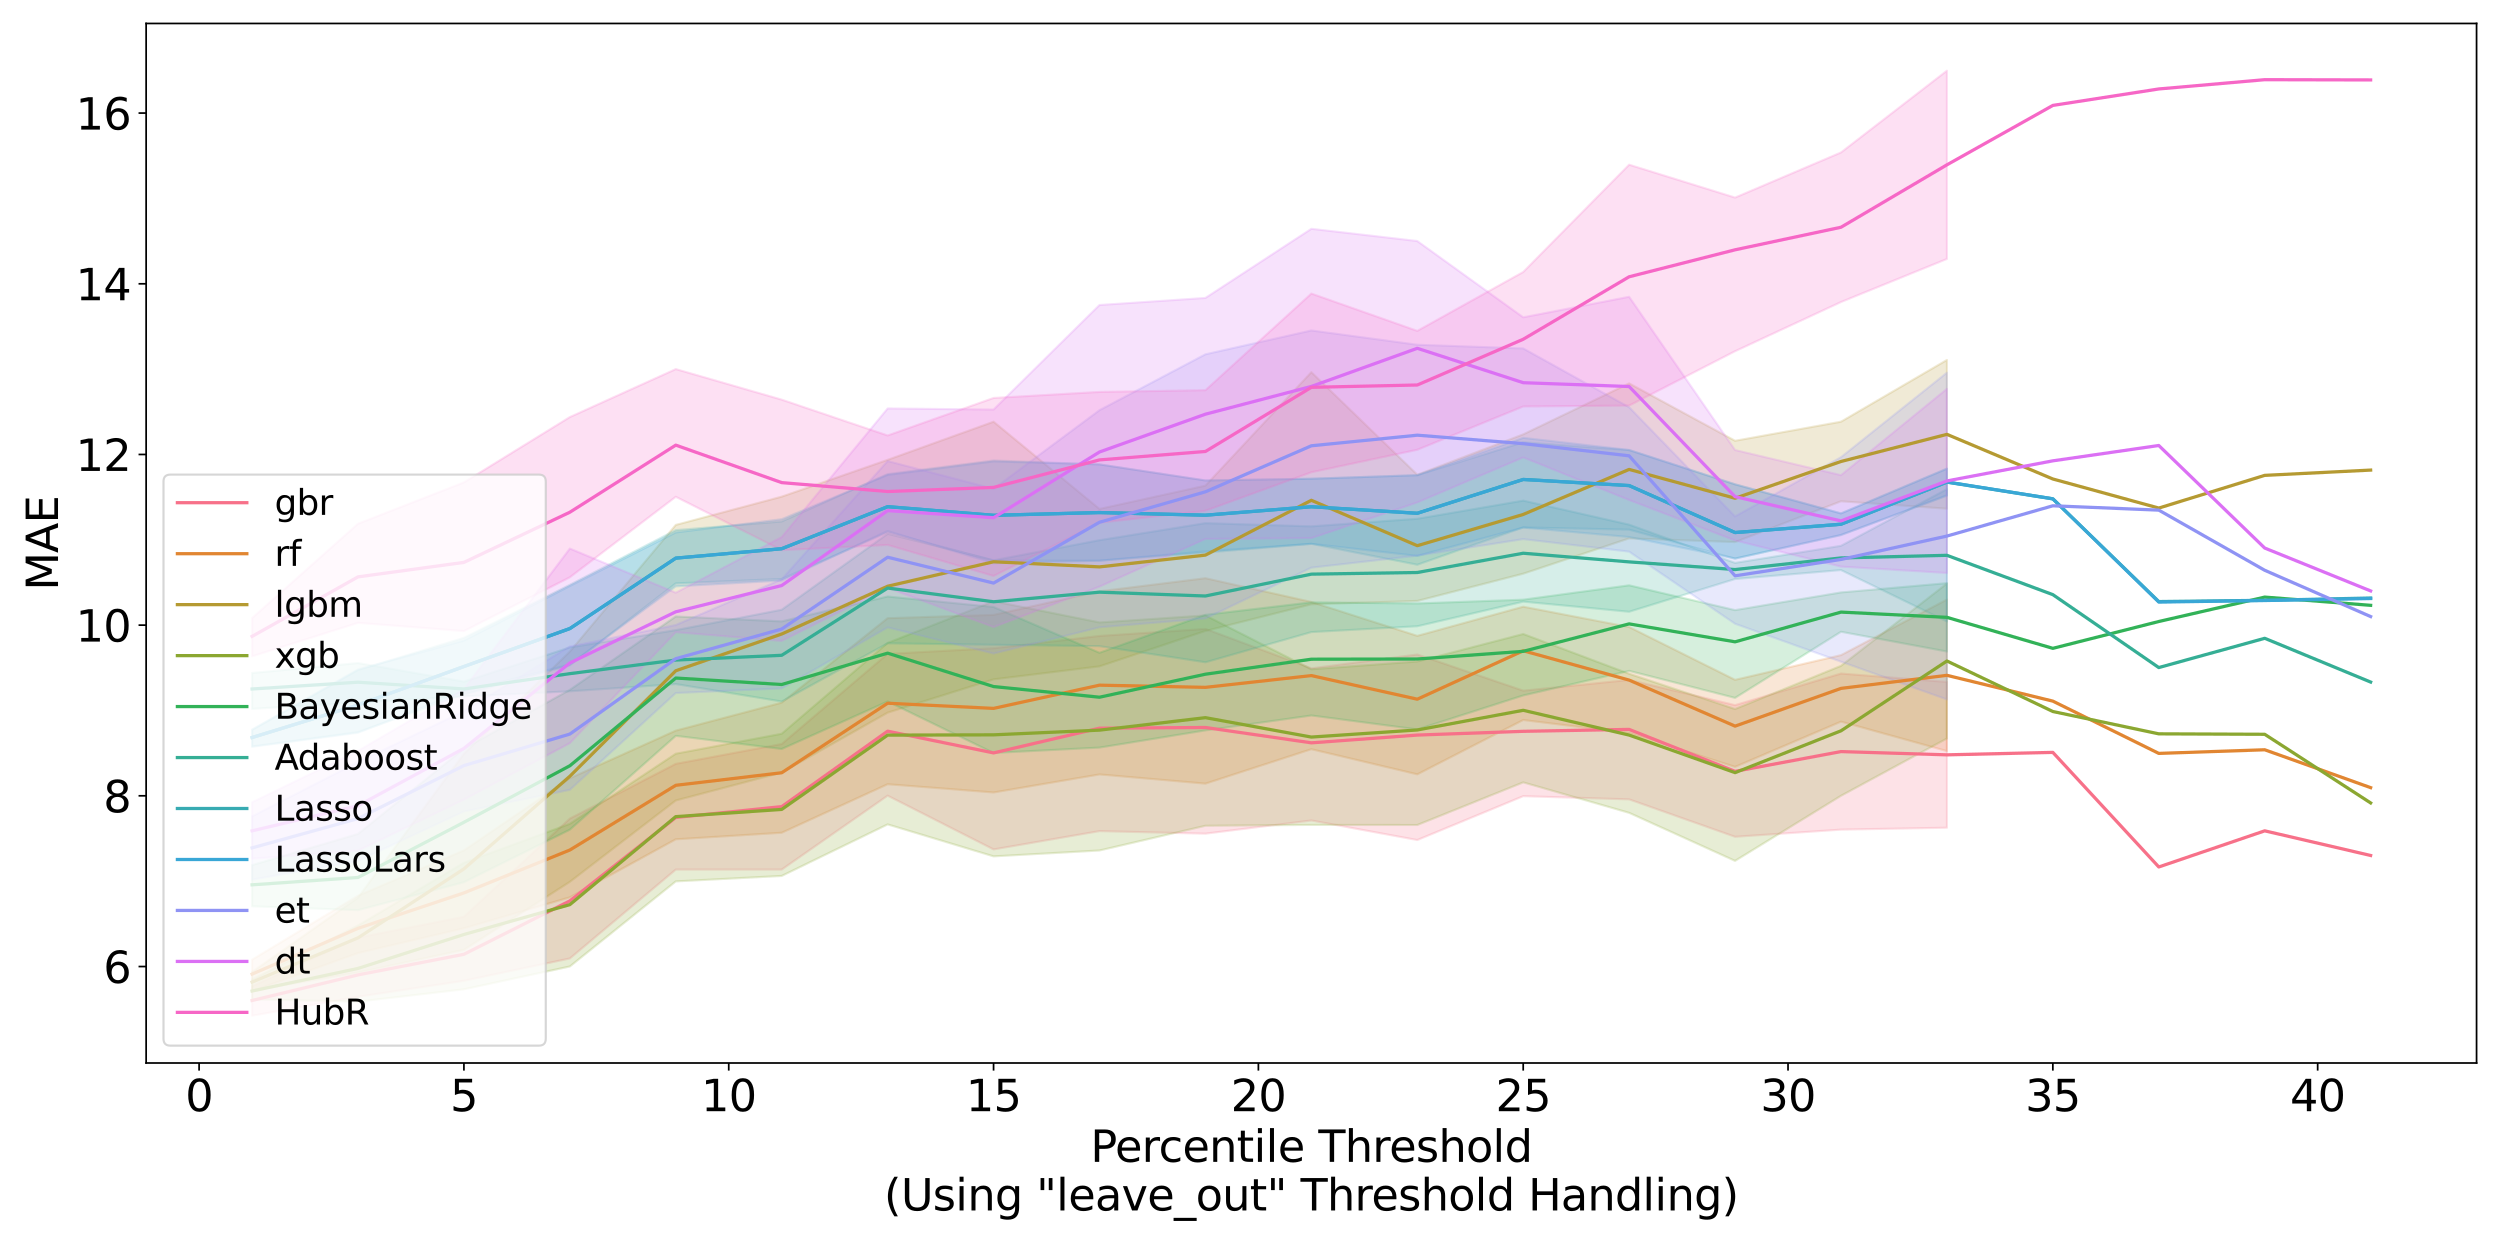 <?xml version="1.0" encoding="utf-8" standalone="no"?>
<!DOCTYPE svg PUBLIC "-//W3C//DTD SVG 1.1//EN"
  "http://www.w3.org/Graphics/SVG/1.1/DTD/svg11.dtd">
<svg xmlns:xlink="http://www.w3.org/1999/xlink" width="1152pt" height="576pt" viewBox="0 0 1152 576" xmlns="http://www.w3.org/2000/svg" version="1.1">
 <defs>
  <style type="text/css">*{stroke-linejoin: round; stroke-linecap: butt}</style>
 </defs>
 <g id="figure_1">
  <g id="patch_1">
   <path d="M 0 576 
L 1152 576 
L 1152 0 
L 0 0 
z
" style="fill: #ffffff"/>
  </g>
  <g id="axes_1">
   <g id="patch_2">
    <path d="M 67.34 489.832 
L 1141.2 489.832 
L 1141.2 10.8 
L 67.34 10.8 
z
" style="fill: #ffffff"/>
   </g>
   <g id="PolyCollection_1">
    <defs>
     <path id="md6b24bfbb7" d="M 116.152 -121.516 
L 116.152 -107.942 
L 164.964 -116.685 
L 213.775 -124.043 
L 262.587 -134.349 
L 311.399 -175.304 
L 360.211 -175.304 
L 409.023 -209.366 
L 457.835 -184.592 
L 506.646 -193.024 
L 555.458 -191.851 
L 604.27 -197.934 
L 653.082 -188.916 
L 701.894 -209.126 
L 750.705 -207.649 
L 799.517 -190.412 
L 848.329 -193.71 
L 897.141 -194.59 
L 897.141 -261.747 
L 897.141 -261.747 
L 848.329 -265.631 
L 799.517 -251.069 
L 750.705 -262.685 
L 701.894 -257.73 
L 653.082 -274.405 
L 604.27 -268.046 
L 555.458 -286.207 
L 506.646 -282.955 
L 457.835 -277.301 
L 409.023 -274.702 
L 360.211 -233.161 
L 311.399 -224.021 
L 262.587 -198.803 
L 213.775 -153.549 
L 164.964 -143.936 
L 116.152 -121.516 
z
" style="stroke: #f77189; stroke-opacity: 0.2"/>
    </defs>
    <g clip-path="url(#p1a0ef02274)">
     <use xlink:href="#md6b24bfbb7" x="0" y="576" style="fill: #f77189; fill-opacity: 0.2; stroke: #f77189; stroke-opacity: 0.2"/>
    </g>
   </g>
   <g id="PolyCollection_2">
    <defs>
     <path id="md7e3e6c3cf" d="M 116.152 -133.779 
L 116.152 -119.274 
L 164.964 -136.833 
L 213.775 -148.249 
L 262.587 -162.514 
L 311.399 -189.25 
L 360.211 -192.271 
L 409.023 -214.626 
L 457.835 -210.825 
L 506.646 -219.141 
L 555.458 -214.899 
L 604.27 -230.769 
L 653.082 -219.178 
L 701.894 -244.224 
L 750.705 -238.159 
L 799.517 -222.634 
L 848.329 -243.469 
L 897.141 -229.904 
L 897.141 -299.713 
L 897.141 -299.713 
L 848.329 -274.108 
L 799.517 -262.73 
L 750.705 -287.061 
L 701.894 -296.429 
L 653.082 -282.989 
L 604.27 -298.616 
L 555.458 -309.557 
L 506.646 -303.529 
L 457.835 -292.661 
L 409.023 -291.141 
L 360.211 -252.219 
L 311.399 -239.325 
L 262.587 -217.369 
L 213.775 -184.139 
L 164.964 -163.258 
L 116.152 -133.779 
z
" style="stroke: #e18632; stroke-opacity: 0.2"/>
    </defs>
    <g clip-path="url(#p1a0ef02274)">
     <use xlink:href="#md7e3e6c3cf" x="0" y="576" style="fill: #e18632; fill-opacity: 0.2; stroke: #e18632; stroke-opacity: 0.2"/>
    </g>
   </g>
   <g id="PolyCollection_3">
    <defs>
     <path id="m04c8d6baad" d="M 116.152 -128.134 
L 116.152 -119.639 
L 164.964 -127.887 
L 213.775 -138.342 
L 262.587 -169.648 
L 311.399 -207.132 
L 360.211 -220.019 
L 409.023 -247.615 
L 457.835 -262.958 
L 506.646 -268.942 
L 555.458 -285.249 
L 604.27 -297.538 
L 653.082 -299.094 
L 701.894 -311.647 
L 750.705 -327.908 
L 799.517 -326.2 
L 848.329 -345.012 
L 897.141 -341.576 
L 897.141 -410.129 
L 897.141 -410.129 
L 848.329 -381.681 
L 799.517 -372.885 
L 750.705 -399.331 
L 701.894 -375.842 
L 653.082 -357.251 
L 604.27 -404.502 
L 555.458 -352.231 
L 506.646 -341.495 
L 457.835 -381.668 
L 409.023 -364.094 
L 360.211 -347.136 
L 311.399 -334.118 
L 262.587 -275.752 
L 213.775 -228.653 
L 164.964 -162.351 
L 116.152 -128.134 
z
" style="stroke: #b59a32; stroke-opacity: 0.2"/>
    </defs>
    <g clip-path="url(#p1a0ef02274)">
     <use xlink:href="#m04c8d6baad" x="0" y="576" style="fill: #b59a32; fill-opacity: 0.2; stroke: #b59a32; stroke-opacity: 0.2"/>
    </g>
   </g>
   <g id="PolyCollection_4">
    <defs>
     <path id="m204d5167f6" d="M 116.152 -124.617 
L 116.152 -115.499 
L 164.964 -114.446 
L 213.775 -120.128 
L 262.587 -130.653 
L 311.399 -169.859 
L 360.211 -172.37 
L 409.023 -196.12 
L 457.835 -181.391 
L 506.646 -184.103 
L 555.458 -195.495 
L 604.27 -195.891 
L 653.082 -195.839 
L 701.894 -215.487 
L 750.705 -201.445 
L 799.517 -179.315 
L 848.329 -209.303 
L 897.141 -235.7 
L 897.141 -307.113 
L 897.141 -307.113 
L 848.329 -269.176 
L 799.517 -249.269 
L 750.705 -265.52 
L 701.894 -283.861 
L 653.082 -271.174 
L 604.27 -267.596 
L 555.458 -292.413 
L 506.646 -289.177 
L 457.835 -298.926 
L 409.023 -279.743 
L 360.211 -237.897 
L 311.399 -228.694 
L 262.587 -196.377 
L 213.775 -178.458 
L 164.964 -149.555 
L 116.152 -124.617 
z
" style="stroke: #8ba731; stroke-opacity: 0.2"/>
    </defs>
    <g clip-path="url(#p1a0ef02274)">
     <use xlink:href="#m204d5167f6" x="0" y="576" style="fill: #8ba731; fill-opacity: 0.2; stroke: #8ba731; stroke-opacity: 0.2"/>
    </g>
   </g>
   <g id="PolyCollection_5">
    <defs>
     <path id="m313b77ff12" d="M 116.152 -177.358 
L 116.152 -158.371 
L 164.964 -156.587 
L 213.775 -169.486 
L 262.587 -193.68 
L 311.399 -236.923 
L 360.211 -230.86 
L 409.023 -252.75 
L 457.835 -229.043 
L 506.646 -231.51 
L 555.458 -239.444 
L 604.27 -246.304 
L 653.082 -239.875 
L 701.894 -255.533 
L 750.705 -266.864 
L 799.517 -254.414 
L 848.329 -284.876 
L 897.141 -275.767 
L 897.141 -307.289 
L 897.141 -307.289 
L 848.329 -303.006 
L 799.517 -294.85 
L 750.705 -306.286 
L 701.894 -299.663 
L 653.082 -297.914 
L 604.27 -298.444 
L 555.458 -292.69 
L 506.646 -275.189 
L 457.835 -296.296 
L 409.023 -301.127 
L 360.211 -289.671 
L 311.399 -291.929 
L 262.587 -258.114 
L 213.775 -231.011 
L 164.964 -191.722 
L 116.152 -177.358 
z
" style="stroke: #32b258; stroke-opacity: 0.2"/>
    </defs>
    <g clip-path="url(#p1a0ef02274)">
     <use xlink:href="#m313b77ff12" x="0" y="576" style="fill: #32b258; fill-opacity: 0.2; stroke: #32b258; stroke-opacity: 0.2"/>
    </g>
   </g>
   <g id="PolyCollection_6">
    <defs>
     <path id="m908d68d427" d="M 116.152 -265.897 
L 116.152 -249.334 
L 164.964 -252.342 
L 213.775 -255.106 
L 262.587 -257.45 
L 311.399 -260.779 
L 360.211 -252.736 
L 409.023 -279.553 
L 457.835 -278.898 
L 506.646 -278.245 
L 555.458 -270.82 
L 604.27 -284.73 
L 653.082 -287.422 
L 701.894 -298.761 
L 750.705 -294.097 
L 799.517 -309.2 
L 848.329 -313.319 
L 897.141 -289.613 
L 897.141 -350.607 
L 897.141 -350.607 
L 848.329 -324.486 
L 799.517 -316.602 
L 750.705 -334.252 
L 701.894 -345.32 
L 653.082 -336.952 
L 604.27 -333.457 
L 555.458 -334.934 
L 506.646 -327.083 
L 457.835 -317.808 
L 409.023 -330.011 
L 360.211 -295.029 
L 311.399 -285.632 
L 262.587 -277.672 
L 213.775 -261.891 
L 164.964 -270.46 
L 116.152 -265.897 
z
" style="stroke: #35ae95; stroke-opacity: 0.2"/>
    </defs>
    <g clip-path="url(#p1a0ef02274)">
     <use xlink:href="#m908d68d427" x="0" y="576" style="fill: #35ae95; fill-opacity: 0.2; stroke: #35ae95; stroke-opacity: 0.2"/>
    </g>
   </g>
   <g id="PolyCollection_7">
    <defs>
     <path id="m889b88d58a" d="M 116.152 -239.652 
L 116.152 -232.029 
L 164.964 -238.633 
L 213.775 -255.987 
L 262.587 -269.439 
L 311.399 -307.191 
L 360.211 -309.219 
L 409.023 -330.75 
L 457.835 -317.695 
L 506.646 -317.647 
L 555.458 -321.35 
L 604.27 -325.406 
L 653.082 -315.767 
L 701.894 -332.96 
L 750.705 -331.941 
L 799.517 -318.596 
L 848.329 -329.418 
L 897.141 -347.613 
L 897.141 -360.057 
L 897.141 -360.057 
L 848.329 -339.435 
L 799.517 -352.809 
L 750.705 -368.592 
L 701.894 -372.208 
L 653.082 -357.04 
L 604.27 -355.389 
L 555.458 -354.583 
L 506.646 -361.994 
L 457.835 -363.802 
L 409.023 -357.546 
L 360.211 -335.698 
L 311.399 -331.715 
L 262.587 -306.515 
L 213.775 -282.099 
L 164.964 -267.204 
L 116.152 -239.652 
z
" style="stroke: #37abb2; stroke-opacity: 0.2"/>
    </defs>
    <g clip-path="url(#p1a0ef02274)">
     <use xlink:href="#m889b88d58a" x="0" y="576" style="fill: #37abb2; fill-opacity: 0.2; stroke: #37abb2; stroke-opacity: 0.2"/>
    </g>
   </g>
   <g id="PolyCollection_8">
    <defs>
     <path id="mff171e4275" d="M 116.152 -239.816 
L 116.152 -231.86 
L 164.964 -238.316 
L 213.775 -257.443 
L 262.587 -269.795 
L 311.399 -305.819 
L 360.211 -308.495 
L 409.023 -331.318 
L 457.835 -316.49 
L 506.646 -317.616 
L 555.458 -321.938 
L 604.27 -325.419 
L 653.082 -319.835 
L 701.894 -332.904 
L 750.705 -328.54 
L 799.517 -318.648 
L 848.329 -329.526 
L 897.141 -347.786 
L 897.141 -360.012 
L 897.141 -360.012 
L 848.329 -339.381 
L 799.517 -352.843 
L 750.705 -368.644 
L 701.894 -374.228 
L 653.082 -357.025 
L 604.27 -355.406 
L 555.458 -354.622 
L 506.646 -362.011 
L 457.835 -363.357 
L 409.023 -357.133 
L 360.211 -336.751 
L 311.399 -330.644 
L 262.587 -305.948 
L 213.775 -280.872 
L 164.964 -267.48 
L 116.152 -239.816 
z
" style="stroke: #39a7d6; stroke-opacity: 0.2"/>
    </defs>
    <g clip-path="url(#p1a0ef02274)">
     <use xlink:href="#mff171e4275" x="0" y="576" style="fill: #39a7d6; fill-opacity: 0.2; stroke: #39a7d6; stroke-opacity: 0.2"/>
    </g>
   </g>
   <g id="PolyCollection_9">
    <defs>
     <path id="mbc34e84201" d="M 116.152 -199.829 
L 116.152 -170.658 
L 164.964 -179.284 
L 213.775 -202.073 
L 262.587 -212.045 
L 311.399 -256.657 
L 360.211 -258.794 
L 409.023 -286.89 
L 457.835 -274.851 
L 506.646 -286.946 
L 555.458 -290.987 
L 604.27 -314.429 
L 653.082 -319.98 
L 701.894 -327.581 
L 750.705 -321.797 
L 799.517 -288.578 
L 848.329 -271.092 
L 897.141 -253.695 
L 897.141 -404.277 
L 897.141 -404.277 
L 848.329 -365.333 
L 799.517 -338.03 
L 750.705 -388.34 
L 701.894 -415.431 
L 653.082 -417.128 
L 604.27 -423.706 
L 555.458 -412.736 
L 506.646 -386.975 
L 457.835 -350.742 
L 409.023 -363.544 
L 360.211 -309.067 
L 311.399 -287.978 
L 262.587 -278.136 
L 213.775 -248.323 
L 164.964 -224.841 
L 116.152 -199.829 
z
" style="stroke: #8f93f4; stroke-opacity: 0.2"/>
    </defs>
    <g clip-path="url(#p1a0ef02274)">
     <use xlink:href="#mbc34e84201" x="0" y="576" style="fill: #8f93f4; fill-opacity: 0.2; stroke: #8f93f4; stroke-opacity: 0.2"/>
    </g>
   </g>
   <g id="PolyCollection_10">
    <defs>
     <path id="mb996329a8d" d="M 116.152 -206.301 
L 116.152 -180.296 
L 164.964 -184.008 
L 213.775 -207.517 
L 262.587 -233.565 
L 311.399 -284.67 
L 360.211 -280.672 
L 409.023 -305.115 
L 457.835 -287.032 
L 506.646 -305.688 
L 555.458 -327.65 
L 604.27 -328.032 
L 653.082 -344.483 
L 701.894 -365.235 
L 750.705 -345.594 
L 799.517 -326.963 
L 848.329 -314.904 
L 897.141 -311.96 
L 897.141 -396.821 
L 897.141 -396.821 
L 848.329 -357.04 
L 799.517 -368.624 
L 750.705 -439.244 
L 701.894 -429.785 
L 653.082 -464.923 
L 604.27 -470.561 
L 555.458 -438.705 
L 506.646 -435.45 
L 457.835 -387.272 
L 409.023 -387.776 
L 360.211 -328.496 
L 311.399 -302.883 
L 262.587 -323.226 
L 213.775 -258.431 
L 164.964 -230.002 
L 116.152 -206.301 
z
" style="stroke: #db70f4; stroke-opacity: 0.2"/>
    </defs>
    <g clip-path="url(#p1a0ef02274)">
     <use xlink:href="#mb996329a8d" x="0" y="576" style="fill: #db70f4; fill-opacity: 0.2; stroke: #db70f4; stroke-opacity: 0.2"/>
    </g>
   </g>
   <g id="PolyCollection_11">
    <defs>
     <path id="m74a4fada23" d="M 116.152 -291.212 
L 116.152 -273.54 
L 164.964 -288.978 
L 213.775 -285.175 
L 262.587 -309.979 
L 311.399 -347.08 
L 360.211 -322.478 
L 409.023 -324.895 
L 457.835 -310.588 
L 506.646 -335.136 
L 555.458 -340.635 
L 604.27 -358.382 
L 653.082 -368.735 
L 701.894 -388.688 
L 750.705 -389.097 
L 799.517 -414.155 
L 848.329 -436.826 
L 897.141 -456.674 
L 897.141 -543.426 
L 897.141 -543.426 
L 848.329 -505.745 
L 799.517 -484.947 
L 750.705 -500.097 
L 701.894 -450.66 
L 653.082 -423.521 
L 604.27 -440.717 
L 555.458 -396.195 
L 506.646 -395.401 
L 457.835 -392.616 
L 409.023 -375.322 
L 360.211 -391.839 
L 311.399 -405.917 
L 262.587 -383.806 
L 213.775 -353.728 
L 164.964 -334.672 
L 116.152 -291.212 
z
" style="stroke: #f667c6; stroke-opacity: 0.2"/>
    </defs>
    <g clip-path="url(#p1a0ef02274)">
     <use xlink:href="#m74a4fada23" x="0" y="576" style="fill: #f667c6; fill-opacity: 0.2; stroke: #f667c6; stroke-opacity: 0.2"/>
    </g>
   </g>
   <g id="matplotlib.axis_1">
    <g id="xtick_1">
     <g id="line2d_1">
      <defs>
       <path id="me4be49e339" d="M 0 0 
L 0 3.5 
" style="stroke: #000000; stroke-width: 0.8"/>
      </defs>
      <g>
       <use xlink:href="#me4be49e339" x="91.746" y="489.832" style="stroke: #000000; stroke-width: 0.8"/>
      </g>
     </g>
     <g id="text_1">
      <!-- 0 -->
      <g transform="translate(85.383 512.029) scale(0.2 -0.2)">
       <defs>
        <path id="DejaVuSans-30" d="M 2034 4250 
Q 1547 4250 1301 3770 
Q 1056 3291 1056 2328 
Q 1056 1369 1301 889 
Q 1547 409 2034 409 
Q 2525 409 2770 889 
Q 3016 1369 3016 2328 
Q 3016 3291 2770 3770 
Q 2525 4250 2034 4250 
z
M 2034 4750 
Q 2819 4750 3233 4129 
Q 3647 3509 3647 2328 
Q 3647 1150 3233 529 
Q 2819 -91 2034 -91 
Q 1250 -91 836 529 
Q 422 1150 422 2328 
Q 422 3509 836 4129 
Q 1250 4750 2034 4750 
z
" transform="scale(0.016)"/>
       </defs>
       <use xlink:href="#DejaVuSans-30"/>
      </g>
     </g>
    </g>
    <g id="xtick_2">
     <g id="line2d_2">
      <g>
       <use xlink:href="#me4be49e339" x="213.775" y="489.832" style="stroke: #000000; stroke-width: 0.8"/>
      </g>
     </g>
     <g id="text_2">
      <!-- 5 -->
      <g transform="translate(207.413 512.029) scale(0.2 -0.2)">
       <defs>
        <path id="DejaVuSans-35" d="M 691 4666 
L 3169 4666 
L 3169 4134 
L 1269 4134 
L 1269 2991 
Q 1406 3038 1543 3061 
Q 1681 3084 1819 3084 
Q 2600 3084 3056 2656 
Q 3513 2228 3513 1497 
Q 3513 744 3044 326 
Q 2575 -91 1722 -91 
Q 1428 -91 1123 -41 
Q 819 9 494 109 
L 494 744 
Q 775 591 1075 516 
Q 1375 441 1709 441 
Q 2250 441 2565 725 
Q 2881 1009 2881 1497 
Q 2881 1984 2565 2268 
Q 2250 2553 1709 2553 
Q 1456 2553 1204 2497 
Q 953 2441 691 2322 
L 691 4666 
z
" transform="scale(0.016)"/>
       </defs>
       <use xlink:href="#DejaVuSans-35"/>
      </g>
     </g>
    </g>
    <g id="xtick_3">
     <g id="line2d_3">
      <g>
       <use xlink:href="#me4be49e339" x="335.805" y="489.832" style="stroke: #000000; stroke-width: 0.8"/>
      </g>
     </g>
     <g id="text_3">
      <!-- 10 -->
      <g transform="translate(323.08 512.029) scale(0.2 -0.2)">
       <defs>
        <path id="DejaVuSans-31" d="M 794 531 
L 1825 531 
L 1825 4091 
L 703 3866 
L 703 4441 
L 1819 4666 
L 2450 4666 
L 2450 531 
L 3481 531 
L 3481 0 
L 794 0 
L 794 531 
z
" transform="scale(0.016)"/>
       </defs>
       <use xlink:href="#DejaVuSans-31"/>
       <use xlink:href="#DejaVuSans-30" x="63.623"/>
      </g>
     </g>
    </g>
    <g id="xtick_4">
     <g id="line2d_4">
      <g>
       <use xlink:href="#me4be49e339" x="457.835" y="489.832" style="stroke: #000000; stroke-width: 0.8"/>
      </g>
     </g>
     <g id="text_4">
      <!-- 15 -->
      <g transform="translate(445.11 512.029) scale(0.2 -0.2)">
       <use xlink:href="#DejaVuSans-31"/>
       <use xlink:href="#DejaVuSans-35" x="63.623"/>
      </g>
     </g>
    </g>
    <g id="xtick_5">
     <g id="line2d_5">
      <g>
       <use xlink:href="#me4be49e339" x="579.864" y="489.832" style="stroke: #000000; stroke-width: 0.8"/>
      </g>
     </g>
     <g id="text_5">
      <!-- 20 -->
      <g transform="translate(567.139 512.029) scale(0.2 -0.2)">
       <defs>
        <path id="DejaVuSans-32" d="M 1228 531 
L 3431 531 
L 3431 0 
L 469 0 
L 469 531 
Q 828 903 1448 1529 
Q 2069 2156 2228 2338 
Q 2531 2678 2651 2914 
Q 2772 3150 2772 3378 
Q 2772 3750 2511 3984 
Q 2250 4219 1831 4219 
Q 1534 4219 1204 4116 
Q 875 4013 500 3803 
L 500 4441 
Q 881 4594 1212 4672 
Q 1544 4750 1819 4750 
Q 2544 4750 2975 4387 
Q 3406 4025 3406 3419 
Q 3406 3131 3298 2873 
Q 3191 2616 2906 2266 
Q 2828 2175 2409 1742 
Q 1991 1309 1228 531 
z
" transform="scale(0.016)"/>
       </defs>
       <use xlink:href="#DejaVuSans-32"/>
       <use xlink:href="#DejaVuSans-30" x="63.623"/>
      </g>
     </g>
    </g>
    <g id="xtick_6">
     <g id="line2d_6">
      <g>
       <use xlink:href="#me4be49e339" x="701.894" y="489.832" style="stroke: #000000; stroke-width: 0.8"/>
      </g>
     </g>
     <g id="text_6">
      <!-- 25 -->
      <g transform="translate(689.169 512.029) scale(0.2 -0.2)">
       <use xlink:href="#DejaVuSans-32"/>
       <use xlink:href="#DejaVuSans-35" x="63.623"/>
      </g>
     </g>
    </g>
    <g id="xtick_7">
     <g id="line2d_7">
      <g>
       <use xlink:href="#me4be49e339" x="823.923" y="489.832" style="stroke: #000000; stroke-width: 0.8"/>
      </g>
     </g>
     <g id="text_7">
      <!-- 30 -->
      <g transform="translate(811.198 512.029) scale(0.2 -0.2)">
       <defs>
        <path id="DejaVuSans-33" d="M 2597 2516 
Q 3050 2419 3304 2112 
Q 3559 1806 3559 1356 
Q 3559 666 3084 287 
Q 2609 -91 1734 -91 
Q 1441 -91 1130 -33 
Q 819 25 488 141 
L 488 750 
Q 750 597 1062 519 
Q 1375 441 1716 441 
Q 2309 441 2620 675 
Q 2931 909 2931 1356 
Q 2931 1769 2642 2001 
Q 2353 2234 1838 2234 
L 1294 2234 
L 1294 2753 
L 1863 2753 
Q 2328 2753 2575 2939 
Q 2822 3125 2822 3475 
Q 2822 3834 2567 4026 
Q 2313 4219 1838 4219 
Q 1578 4219 1281 4162 
Q 984 4106 628 3988 
L 628 4550 
Q 988 4650 1302 4700 
Q 1616 4750 1894 4750 
Q 2613 4750 3031 4423 
Q 3450 4097 3450 3541 
Q 3450 3153 3228 2886 
Q 3006 2619 2597 2516 
z
" transform="scale(0.016)"/>
       </defs>
       <use xlink:href="#DejaVuSans-33"/>
       <use xlink:href="#DejaVuSans-30" x="63.623"/>
      </g>
     </g>
    </g>
    <g id="xtick_8">
     <g id="line2d_8">
      <g>
       <use xlink:href="#me4be49e339" x="945.953" y="489.832" style="stroke: #000000; stroke-width: 0.8"/>
      </g>
     </g>
     <g id="text_8">
      <!-- 35 -->
      <g transform="translate(933.228 512.029) scale(0.2 -0.2)">
       <use xlink:href="#DejaVuSans-33"/>
       <use xlink:href="#DejaVuSans-35" x="63.623"/>
      </g>
     </g>
    </g>
    <g id="xtick_9">
     <g id="line2d_9">
      <g>
       <use xlink:href="#me4be49e339" x="1067.982" y="489.832" style="stroke: #000000; stroke-width: 0.8"/>
      </g>
     </g>
     <g id="text_9">
      <!-- 40 -->
      <g transform="translate(1055.257 512.029) scale(0.2 -0.2)">
       <defs>
        <path id="DejaVuSans-34" d="M 2419 4116 
L 825 1625 
L 2419 1625 
L 2419 4116 
z
M 2253 4666 
L 3047 4666 
L 3047 1625 
L 3713 1625 
L 3713 1100 
L 3047 1100 
L 3047 0 
L 2419 0 
L 2419 1100 
L 313 1100 
L 313 1709 
L 2253 4666 
z
" transform="scale(0.016)"/>
       </defs>
       <use xlink:href="#DejaVuSans-34"/>
       <use xlink:href="#DejaVuSans-30" x="63.623"/>
      </g>
     </g>
    </g>
    <g id="text_10">
     <!-- Percentile Threshold -->
     <g transform="translate(502.49 535.385) scale(0.2 -0.2)">
      <defs>
       <path id="DejaVuSans-50" d="M 1259 4147 
L 1259 2394 
L 2053 2394 
Q 2494 2394 2734 2622 
Q 2975 2850 2975 3272 
Q 2975 3691 2734 3919 
Q 2494 4147 2053 4147 
L 1259 4147 
z
M 628 4666 
L 2053 4666 
Q 2838 4666 3239 4311 
Q 3641 3956 3641 3272 
Q 3641 2581 3239 2228 
Q 2838 1875 2053 1875 
L 1259 1875 
L 1259 0 
L 628 0 
L 628 4666 
z
" transform="scale(0.016)"/>
       <path id="DejaVuSans-65" d="M 3597 1894 
L 3597 1613 
L 953 1613 
Q 991 1019 1311 708 
Q 1631 397 2203 397 
Q 2534 397 2845 478 
Q 3156 559 3463 722 
L 3463 178 
Q 3153 47 2828 -22 
Q 2503 -91 2169 -91 
Q 1331 -91 842 396 
Q 353 884 353 1716 
Q 353 2575 817 3079 
Q 1281 3584 2069 3584 
Q 2775 3584 3186 3129 
Q 3597 2675 3597 1894 
z
M 3022 2063 
Q 3016 2534 2758 2815 
Q 2500 3097 2075 3097 
Q 1594 3097 1305 2825 
Q 1016 2553 972 2059 
L 3022 2063 
z
" transform="scale(0.016)"/>
       <path id="DejaVuSans-72" d="M 2631 2963 
Q 2534 3019 2420 3045 
Q 2306 3072 2169 3072 
Q 1681 3072 1420 2755 
Q 1159 2438 1159 1844 
L 1159 0 
L 581 0 
L 581 3500 
L 1159 3500 
L 1159 2956 
Q 1341 3275 1631 3429 
Q 1922 3584 2338 3584 
Q 2397 3584 2469 3576 
Q 2541 3569 2628 3553 
L 2631 2963 
z
" transform="scale(0.016)"/>
       <path id="DejaVuSans-63" d="M 3122 3366 
L 3122 2828 
Q 2878 2963 2633 3030 
Q 2388 3097 2138 3097 
Q 1578 3097 1268 2742 
Q 959 2388 959 1747 
Q 959 1106 1268 751 
Q 1578 397 2138 397 
Q 2388 397 2633 464 
Q 2878 531 3122 666 
L 3122 134 
Q 2881 22 2623 -34 
Q 2366 -91 2075 -91 
Q 1284 -91 818 406 
Q 353 903 353 1747 
Q 353 2603 823 3093 
Q 1294 3584 2113 3584 
Q 2378 3584 2631 3529 
Q 2884 3475 3122 3366 
z
" transform="scale(0.016)"/>
       <path id="DejaVuSans-6e" d="M 3513 2113 
L 3513 0 
L 2938 0 
L 2938 2094 
Q 2938 2591 2744 2837 
Q 2550 3084 2163 3084 
Q 1697 3084 1428 2787 
Q 1159 2491 1159 1978 
L 1159 0 
L 581 0 
L 581 3500 
L 1159 3500 
L 1159 2956 
Q 1366 3272 1645 3428 
Q 1925 3584 2291 3584 
Q 2894 3584 3203 3211 
Q 3513 2838 3513 2113 
z
" transform="scale(0.016)"/>
       <path id="DejaVuSans-74" d="M 1172 4494 
L 1172 3500 
L 2356 3500 
L 2356 3053 
L 1172 3053 
L 1172 1153 
Q 1172 725 1289 603 
Q 1406 481 1766 481 
L 2356 481 
L 2356 0 
L 1766 0 
Q 1100 0 847 248 
Q 594 497 594 1153 
L 594 3053 
L 172 3053 
L 172 3500 
L 594 3500 
L 594 4494 
L 1172 4494 
z
" transform="scale(0.016)"/>
       <path id="DejaVuSans-69" d="M 603 3500 
L 1178 3500 
L 1178 0 
L 603 0 
L 603 3500 
z
M 603 4863 
L 1178 4863 
L 1178 4134 
L 603 4134 
L 603 4863 
z
" transform="scale(0.016)"/>
       <path id="DejaVuSans-6c" d="M 603 4863 
L 1178 4863 
L 1178 0 
L 603 0 
L 603 4863 
z
" transform="scale(0.016)"/>
       <path id="DejaVuSans-20" transform="scale(0.016)"/>
       <path id="DejaVuSans-54" d="M -19 4666 
L 3928 4666 
L 3928 4134 
L 2272 4134 
L 2272 0 
L 1638 0 
L 1638 4134 
L -19 4134 
L -19 4666 
z
" transform="scale(0.016)"/>
       <path id="DejaVuSans-68" d="M 3513 2113 
L 3513 0 
L 2938 0 
L 2938 2094 
Q 2938 2591 2744 2837 
Q 2550 3084 2163 3084 
Q 1697 3084 1428 2787 
Q 1159 2491 1159 1978 
L 1159 0 
L 581 0 
L 581 4863 
L 1159 4863 
L 1159 2956 
Q 1366 3272 1645 3428 
Q 1925 3584 2291 3584 
Q 2894 3584 3203 3211 
Q 3513 2838 3513 2113 
z
" transform="scale(0.016)"/>
       <path id="DejaVuSans-73" d="M 2834 3397 
L 2834 2853 
Q 2591 2978 2328 3040 
Q 2066 3103 1784 3103 
Q 1356 3103 1142 2972 
Q 928 2841 928 2578 
Q 928 2378 1081 2264 
Q 1234 2150 1697 2047 
L 1894 2003 
Q 2506 1872 2764 1633 
Q 3022 1394 3022 966 
Q 3022 478 2636 193 
Q 2250 -91 1575 -91 
Q 1294 -91 989 -36 
Q 684 19 347 128 
L 347 722 
Q 666 556 975 473 
Q 1284 391 1588 391 
Q 1994 391 2212 530 
Q 2431 669 2431 922 
Q 2431 1156 2273 1281 
Q 2116 1406 1581 1522 
L 1381 1569 
Q 847 1681 609 1914 
Q 372 2147 372 2553 
Q 372 3047 722 3315 
Q 1072 3584 1716 3584 
Q 2034 3584 2315 3537 
Q 2597 3491 2834 3397 
z
" transform="scale(0.016)"/>
       <path id="DejaVuSans-6f" d="M 1959 3097 
Q 1497 3097 1228 2736 
Q 959 2375 959 1747 
Q 959 1119 1226 758 
Q 1494 397 1959 397 
Q 2419 397 2687 759 
Q 2956 1122 2956 1747 
Q 2956 2369 2687 2733 
Q 2419 3097 1959 3097 
z
M 1959 3584 
Q 2709 3584 3137 3096 
Q 3566 2609 3566 1747 
Q 3566 888 3137 398 
Q 2709 -91 1959 -91 
Q 1206 -91 779 398 
Q 353 888 353 1747 
Q 353 2609 779 3096 
Q 1206 3584 1959 3584 
z
" transform="scale(0.016)"/>
       <path id="DejaVuSans-64" d="M 2906 2969 
L 2906 4863 
L 3481 4863 
L 3481 0 
L 2906 0 
L 2906 525 
Q 2725 213 2448 61 
Q 2172 -91 1784 -91 
Q 1150 -91 751 415 
Q 353 922 353 1747 
Q 353 2572 751 3078 
Q 1150 3584 1784 3584 
Q 2172 3584 2448 3432 
Q 2725 3281 2906 2969 
z
M 947 1747 
Q 947 1113 1208 752 
Q 1469 391 1925 391 
Q 2381 391 2643 752 
Q 2906 1113 2906 1747 
Q 2906 2381 2643 2742 
Q 2381 3103 1925 3103 
Q 1469 3103 1208 2742 
Q 947 2381 947 1747 
z
" transform="scale(0.016)"/>
      </defs>
      <use xlink:href="#DejaVuSans-50"/>
      <use xlink:href="#DejaVuSans-65" x="56.678"/>
      <use xlink:href="#DejaVuSans-72" x="118.201"/>
      <use xlink:href="#DejaVuSans-63" x="157.064"/>
      <use xlink:href="#DejaVuSans-65" x="212.045"/>
      <use xlink:href="#DejaVuSans-6e" x="273.568"/>
      <use xlink:href="#DejaVuSans-74" x="336.947"/>
      <use xlink:href="#DejaVuSans-69" x="376.156"/>
      <use xlink:href="#DejaVuSans-6c" x="403.939"/>
      <use xlink:href="#DejaVuSans-65" x="431.723"/>
      <use xlink:href="#DejaVuSans-20" x="493.246"/>
      <use xlink:href="#DejaVuSans-54" x="525.033"/>
      <use xlink:href="#DejaVuSans-68" x="586.117"/>
      <use xlink:href="#DejaVuSans-72" x="649.496"/>
      <use xlink:href="#DejaVuSans-65" x="688.359"/>
      <use xlink:href="#DejaVuSans-73" x="749.883"/>
      <use xlink:href="#DejaVuSans-68" x="801.982"/>
      <use xlink:href="#DejaVuSans-6f" x="865.361"/>
      <use xlink:href="#DejaVuSans-6c" x="926.543"/>
      <use xlink:href="#DejaVuSans-64" x="954.326"/>
     </g>
     <!-- (Using "leave_out" Threshold Handling) -->
     <g transform="translate(407.379 557.781) scale(0.2 -0.2)">
      <defs>
       <path id="DejaVuSans-28" d="M 1984 4856 
Q 1566 4138 1362 3434 
Q 1159 2731 1159 2009 
Q 1159 1288 1364 580 
Q 1569 -128 1984 -844 
L 1484 -844 
Q 1016 -109 783 600 
Q 550 1309 550 2009 
Q 550 2706 781 3412 
Q 1013 4119 1484 4856 
L 1984 4856 
z
" transform="scale(0.016)"/>
       <path id="DejaVuSans-55" d="M 556 4666 
L 1191 4666 
L 1191 1831 
Q 1191 1081 1462 751 
Q 1734 422 2344 422 
Q 2950 422 3222 751 
Q 3494 1081 3494 1831 
L 3494 4666 
L 4128 4666 
L 4128 1753 
Q 4128 841 3676 375 
Q 3225 -91 2344 -91 
Q 1459 -91 1007 375 
Q 556 841 556 1753 
L 556 4666 
z
" transform="scale(0.016)"/>
       <path id="DejaVuSans-67" d="M 2906 1791 
Q 2906 2416 2648 2759 
Q 2391 3103 1925 3103 
Q 1463 3103 1205 2759 
Q 947 2416 947 1791 
Q 947 1169 1205 825 
Q 1463 481 1925 481 
Q 2391 481 2648 825 
Q 2906 1169 2906 1791 
z
M 3481 434 
Q 3481 -459 3084 -895 
Q 2688 -1331 1869 -1331 
Q 1566 -1331 1297 -1286 
Q 1028 -1241 775 -1147 
L 775 -588 
Q 1028 -725 1275 -790 
Q 1522 -856 1778 -856 
Q 2344 -856 2625 -561 
Q 2906 -266 2906 331 
L 2906 616 
Q 2728 306 2450 153 
Q 2172 0 1784 0 
Q 1141 0 747 490 
Q 353 981 353 1791 
Q 353 2603 747 3093 
Q 1141 3584 1784 3584 
Q 2172 3584 2450 3431 
Q 2728 3278 2906 2969 
L 2906 3500 
L 3481 3500 
L 3481 434 
z
" transform="scale(0.016)"/>
       <path id="DejaVuSans-22" d="M 1147 4666 
L 1147 2931 
L 616 2931 
L 616 4666 
L 1147 4666 
z
M 2328 4666 
L 2328 2931 
L 1797 2931 
L 1797 4666 
L 2328 4666 
z
" transform="scale(0.016)"/>
       <path id="DejaVuSans-61" d="M 2194 1759 
Q 1497 1759 1228 1600 
Q 959 1441 959 1056 
Q 959 750 1161 570 
Q 1363 391 1709 391 
Q 2188 391 2477 730 
Q 2766 1069 2766 1631 
L 2766 1759 
L 2194 1759 
z
M 3341 1997 
L 3341 0 
L 2766 0 
L 2766 531 
Q 2569 213 2275 61 
Q 1981 -91 1556 -91 
Q 1019 -91 701 211 
Q 384 513 384 1019 
Q 384 1609 779 1909 
Q 1175 2209 1959 2209 
L 2766 2209 
L 2766 2266 
Q 2766 2663 2505 2880 
Q 2244 3097 1772 3097 
Q 1472 3097 1187 3025 
Q 903 2953 641 2809 
L 641 3341 
Q 956 3463 1253 3523 
Q 1550 3584 1831 3584 
Q 2591 3584 2966 3190 
Q 3341 2797 3341 1997 
z
" transform="scale(0.016)"/>
       <path id="DejaVuSans-76" d="M 191 3500 
L 800 3500 
L 1894 563 
L 2988 3500 
L 3597 3500 
L 2284 0 
L 1503 0 
L 191 3500 
z
" transform="scale(0.016)"/>
       <path id="DejaVuSans-5f" d="M 3263 -1063 
L 3263 -1509 
L -63 -1509 
L -63 -1063 
L 3263 -1063 
z
" transform="scale(0.016)"/>
       <path id="DejaVuSans-75" d="M 544 1381 
L 544 3500 
L 1119 3500 
L 1119 1403 
Q 1119 906 1312 657 
Q 1506 409 1894 409 
Q 2359 409 2629 706 
Q 2900 1003 2900 1516 
L 2900 3500 
L 3475 3500 
L 3475 0 
L 2900 0 
L 2900 538 
Q 2691 219 2414 64 
Q 2138 -91 1772 -91 
Q 1169 -91 856 284 
Q 544 659 544 1381 
z
M 1991 3584 
L 1991 3584 
z
" transform="scale(0.016)"/>
       <path id="DejaVuSans-48" d="M 628 4666 
L 1259 4666 
L 1259 2753 
L 3553 2753 
L 3553 4666 
L 4184 4666 
L 4184 0 
L 3553 0 
L 3553 2222 
L 1259 2222 
L 1259 0 
L 628 0 
L 628 4666 
z
" transform="scale(0.016)"/>
       <path id="DejaVuSans-29" d="M 513 4856 
L 1013 4856 
Q 1481 4119 1714 3412 
Q 1947 2706 1947 2009 
Q 1947 1309 1714 600 
Q 1481 -109 1013 -844 
L 513 -844 
Q 928 -128 1133 580 
Q 1338 1288 1338 2009 
Q 1338 2731 1133 3434 
Q 928 4138 513 4856 
z
" transform="scale(0.016)"/>
      </defs>
      <use xlink:href="#DejaVuSans-28"/>
      <use xlink:href="#DejaVuSans-55" x="39.014"/>
      <use xlink:href="#DejaVuSans-73" x="112.207"/>
      <use xlink:href="#DejaVuSans-69" x="164.307"/>
      <use xlink:href="#DejaVuSans-6e" x="192.09"/>
      <use xlink:href="#DejaVuSans-67" x="255.469"/>
      <use xlink:href="#DejaVuSans-20" x="318.945"/>
      <use xlink:href="#DejaVuSans-22" x="350.732"/>
      <use xlink:href="#DejaVuSans-6c" x="396.729"/>
      <use xlink:href="#DejaVuSans-65" x="424.512"/>
      <use xlink:href="#DejaVuSans-61" x="486.035"/>
      <use xlink:href="#DejaVuSans-76" x="547.314"/>
      <use xlink:href="#DejaVuSans-65" x="606.494"/>
      <use xlink:href="#DejaVuSans-5f" x="668.018"/>
      <use xlink:href="#DejaVuSans-6f" x="718.018"/>
      <use xlink:href="#DejaVuSans-75" x="779.199"/>
      <use xlink:href="#DejaVuSans-74" x="842.578"/>
      <use xlink:href="#DejaVuSans-22" x="881.787"/>
      <use xlink:href="#DejaVuSans-20" x="927.783"/>
      <use xlink:href="#DejaVuSans-54" x="959.57"/>
      <use xlink:href="#DejaVuSans-68" x="1020.654"/>
      <use xlink:href="#DejaVuSans-72" x="1084.033"/>
      <use xlink:href="#DejaVuSans-65" x="1122.896"/>
      <use xlink:href="#DejaVuSans-73" x="1184.42"/>
      <use xlink:href="#DejaVuSans-68" x="1236.52"/>
      <use xlink:href="#DejaVuSans-6f" x="1299.898"/>
      <use xlink:href="#DejaVuSans-6c" x="1361.08"/>
      <use xlink:href="#DejaVuSans-64" x="1388.863"/>
      <use xlink:href="#DejaVuSans-20" x="1452.34"/>
      <use xlink:href="#DejaVuSans-48" x="1484.127"/>
      <use xlink:href="#DejaVuSans-61" x="1559.322"/>
      <use xlink:href="#DejaVuSans-6e" x="1620.602"/>
      <use xlink:href="#DejaVuSans-64" x="1683.98"/>
      <use xlink:href="#DejaVuSans-6c" x="1747.457"/>
      <use xlink:href="#DejaVuSans-69" x="1775.24"/>
      <use xlink:href="#DejaVuSans-6e" x="1803.023"/>
      <use xlink:href="#DejaVuSans-67" x="1866.402"/>
      <use xlink:href="#DejaVuSans-29" x="1929.879"/>
     </g>
    </g>
   </g>
   <g id="matplotlib.axis_2">
    <g id="ytick_1">
     <g id="line2d_10">
      <defs>
       <path id="m3b8075d59d" d="M 0 0 
L -3.5 0 
" style="stroke: #000000; stroke-width: 0.8"/>
      </defs>
      <g>
       <use xlink:href="#m3b8075d59d" x="67.34" y="445.368" style="stroke: #000000; stroke-width: 0.8"/>
      </g>
     </g>
     <g id="text_11">
      <!-- 6 -->
      <g transform="translate(47.615 452.967) scale(0.2 -0.2)">
       <defs>
        <path id="DejaVuSans-36" d="M 2113 2584 
Q 1688 2584 1439 2293 
Q 1191 2003 1191 1497 
Q 1191 994 1439 701 
Q 1688 409 2113 409 
Q 2538 409 2786 701 
Q 3034 994 3034 1497 
Q 3034 2003 2786 2293 
Q 2538 2584 2113 2584 
z
M 3366 4563 
L 3366 3988 
Q 3128 4100 2886 4159 
Q 2644 4219 2406 4219 
Q 1781 4219 1451 3797 
Q 1122 3375 1075 2522 
Q 1259 2794 1537 2939 
Q 1816 3084 2150 3084 
Q 2853 3084 3261 2657 
Q 3669 2231 3669 1497 
Q 3669 778 3244 343 
Q 2819 -91 2113 -91 
Q 1303 -91 875 529 
Q 447 1150 447 2328 
Q 447 3434 972 4092 
Q 1497 4750 2381 4750 
Q 2619 4750 2861 4703 
Q 3103 4656 3366 4563 
z
" transform="scale(0.016)"/>
       </defs>
       <use xlink:href="#DejaVuSans-36"/>
      </g>
     </g>
    </g>
    <g id="ytick_2">
     <g id="line2d_11">
      <g>
       <use xlink:href="#m3b8075d59d" x="67.34" y="366.717" style="stroke: #000000; stroke-width: 0.8"/>
      </g>
     </g>
     <g id="text_12">
      <!-- 8 -->
      <g transform="translate(47.615 374.315) scale(0.2 -0.2)">
       <defs>
        <path id="DejaVuSans-38" d="M 2034 2216 
Q 1584 2216 1326 1975 
Q 1069 1734 1069 1313 
Q 1069 891 1326 650 
Q 1584 409 2034 409 
Q 2484 409 2743 651 
Q 3003 894 3003 1313 
Q 3003 1734 2745 1975 
Q 2488 2216 2034 2216 
z
M 1403 2484 
Q 997 2584 770 2862 
Q 544 3141 544 3541 
Q 544 4100 942 4425 
Q 1341 4750 2034 4750 
Q 2731 4750 3128 4425 
Q 3525 4100 3525 3541 
Q 3525 3141 3298 2862 
Q 3072 2584 2669 2484 
Q 3125 2378 3379 2068 
Q 3634 1759 3634 1313 
Q 3634 634 3220 271 
Q 2806 -91 2034 -91 
Q 1263 -91 848 271 
Q 434 634 434 1313 
Q 434 1759 690 2068 
Q 947 2378 1403 2484 
z
M 1172 3481 
Q 1172 3119 1398 2916 
Q 1625 2713 2034 2713 
Q 2441 2713 2670 2916 
Q 2900 3119 2900 3481 
Q 2900 3844 2670 4047 
Q 2441 4250 2034 4250 
Q 1625 4250 1398 4047 
Q 1172 3844 1172 3481 
z
" transform="scale(0.016)"/>
       </defs>
       <use xlink:href="#DejaVuSans-38"/>
      </g>
     </g>
    </g>
    <g id="ytick_3">
     <g id="line2d_12">
      <g>
       <use xlink:href="#m3b8075d59d" x="67.34" y="288.066" style="stroke: #000000; stroke-width: 0.8"/>
      </g>
     </g>
     <g id="text_13">
      <!-- 10 -->
      <g transform="translate(34.89 295.664) scale(0.2 -0.2)">
       <use xlink:href="#DejaVuSans-31"/>
       <use xlink:href="#DejaVuSans-30" x="63.623"/>
      </g>
     </g>
    </g>
    <g id="ytick_4">
     <g id="line2d_13">
      <g>
       <use xlink:href="#m3b8075d59d" x="67.34" y="209.415" style="stroke: #000000; stroke-width: 0.8"/>
      </g>
     </g>
     <g id="text_14">
      <!-- 12 -->
      <g transform="translate(34.89 217.013) scale(0.2 -0.2)">
       <use xlink:href="#DejaVuSans-31"/>
       <use xlink:href="#DejaVuSans-32" x="63.623"/>
      </g>
     </g>
    </g>
    <g id="ytick_5">
     <g id="line2d_14">
      <g>
       <use xlink:href="#m3b8075d59d" x="67.34" y="130.763" style="stroke: #000000; stroke-width: 0.8"/>
      </g>
     </g>
     <g id="text_15">
      <!-- 14 -->
      <g transform="translate(34.89 138.362) scale(0.2 -0.2)">
       <use xlink:href="#DejaVuSans-31"/>
       <use xlink:href="#DejaVuSans-34" x="63.623"/>
      </g>
     </g>
    </g>
    <g id="ytick_6">
     <g id="line2d_15">
      <g>
       <use xlink:href="#m3b8075d59d" x="67.34" y="52.112" style="stroke: #000000; stroke-width: 0.8"/>
      </g>
     </g>
     <g id="text_16">
      <!-- 16 -->
      <g transform="translate(34.89 59.711) scale(0.2 -0.2)">
       <use xlink:href="#DejaVuSans-31"/>
       <use xlink:href="#DejaVuSans-36" x="63.623"/>
      </g>
     </g>
    </g>
    <g id="text_17">
     <!-- MAE -->
     <g transform="translate(26.731 272.103) rotate(-90) scale(0.2 -0.2)">
      <defs>
       <path id="DejaVuSans-4d" d="M 628 4666 
L 1569 4666 
L 2759 1491 
L 3956 4666 
L 4897 4666 
L 4897 0 
L 4281 0 
L 4281 4097 
L 3078 897 
L 2444 897 
L 1241 4097 
L 1241 0 
L 628 0 
L 628 4666 
z
" transform="scale(0.016)"/>
       <path id="DejaVuSans-41" d="M 2188 4044 
L 1331 1722 
L 3047 1722 
L 2188 4044 
z
M 1831 4666 
L 2547 4666 
L 4325 0 
L 3669 0 
L 3244 1197 
L 1141 1197 
L 716 0 
L 50 0 
L 1831 4666 
z
" transform="scale(0.016)"/>
       <path id="DejaVuSans-45" d="M 628 4666 
L 3578 4666 
L 3578 4134 
L 1259 4134 
L 1259 2753 
L 3481 2753 
L 3481 2222 
L 1259 2222 
L 1259 531 
L 3634 531 
L 3634 0 
L 628 0 
L 628 4666 
z
" transform="scale(0.016)"/>
      </defs>
      <use xlink:href="#DejaVuSans-4d"/>
      <use xlink:href="#DejaVuSans-41" x="86.279"/>
      <use xlink:href="#DejaVuSans-45" x="154.688"/>
     </g>
    </g>
   </g>
   <g id="line2d_16">
    <path d="M 116.152 461.028 
L 164.964 449.23 
L 213.775 439.729 
L 262.587 415.129 
L 311.399 376.68 
L 360.211 371.695 
L 409.023 336.922 
L 457.835 346.942 
L 506.646 335.537 
L 555.458 335.223 
L 604.27 342.3 
L 653.082 338.72 
L 701.894 336.994 
L 750.705 336.106 
L 799.517 355.444 
L 848.329 346.329 
L 897.141 347.832 
L 945.953 346.701 
L 994.765 399.495 
L 1043.576 382.85 
L 1092.388 394.207 
" clip-path="url(#p1a0ef02274)" style="fill: none; stroke: #f77189; stroke-width: 1.5; stroke-linecap: square"/>
   </g>
   <g id="line2d_17">
    <path d="M 116.152 448.86 
L 164.964 427.775 
L 213.775 411.457 
L 262.587 391.683 
L 311.399 361.865 
L 360.211 356.083 
L 409.023 324.045 
L 457.835 326.427 
L 506.646 315.724 
L 555.458 316.734 
L 604.27 311.307 
L 653.082 322.191 
L 701.894 299.876 
L 750.705 313.39 
L 799.517 334.602 
L 848.329 317.211 
L 897.141 311.191 
L 945.953 323.076 
L 994.765 347.168 
L 1043.576 345.494 
L 1092.388 362.948 
" clip-path="url(#p1a0ef02274)" style="fill: none; stroke: #e18632; stroke-width: 1.5; stroke-linecap: square"/>
   </g>
   <g id="line2d_18">
    <path d="M 116.152 452.537 
L 164.964 432.172 
L 213.775 400.381 
L 262.587 357.702 
L 311.399 309.087 
L 360.211 292.151 
L 409.023 270.127 
L 457.835 258.86 
L 506.646 261.224 
L 555.458 255.794 
L 604.27 230.536 
L 653.082 251.456 
L 701.894 237.06 
L 750.705 216.306 
L 799.517 229.59 
L 848.329 212.653 
L 897.141 200.147 
L 945.953 220.719 
L 994.765 234.119 
L 1043.576 219.049 
L 1092.388 216.613 
" clip-path="url(#p1a0ef02274)" style="fill: none; stroke: #b59a32; stroke-width: 1.5; stroke-linecap: square"/>
   </g>
   <g id="line2d_19">
    <path d="M 116.152 456.66 
L 164.964 446.245 
L 213.775 430.608 
L 262.587 416.856 
L 311.399 376.286 
L 360.211 372.981 
L 409.023 338.748 
L 457.835 338.613 
L 506.646 336.449 
L 555.458 330.7 
L 604.27 339.64 
L 653.082 336.374 
L 701.894 327.306 
L 750.705 338.722 
L 799.517 356.03 
L 848.329 336.761 
L 897.141 304.593 
L 945.953 327.862 
L 994.765 338.156 
L 1043.576 338.359 
L 1092.388 369.993 
" clip-path="url(#p1a0ef02274)" style="fill: none; stroke: #8ba731; stroke-width: 1.5; stroke-linecap: square"/>
   </g>
   <g id="line2d_20">
    <path d="M 116.152 407.724 
L 164.964 404.331 
L 213.775 378.903 
L 262.587 352.859 
L 311.399 312.438 
L 360.211 315.423 
L 409.023 300.973 
L 457.835 316.37 
L 506.646 321.276 
L 555.458 310.672 
L 604.27 303.762 
L 653.082 303.667 
L 701.894 300.135 
L 750.705 287.488 
L 799.517 295.756 
L 848.329 282.059 
L 897.141 284.472 
L 945.953 298.755 
L 994.765 286.395 
L 1043.576 275.142 
L 1092.388 278.933 
" clip-path="url(#p1a0ef02274)" style="fill: none; stroke: #32b258; stroke-width: 1.5; stroke-linecap: square"/>
   </g>
   <g id="line2d_21">
    <path d="M 116.152 317.485 
L 164.964 314.365 
L 213.775 317.473 
L 262.587 310.411 
L 311.399 304.154 
L 360.211 301.959 
L 409.023 270.979 
L 457.835 277.297 
L 506.646 272.871 
L 555.458 274.637 
L 604.27 264.565 
L 653.082 263.813 
L 701.894 254.931 
L 750.705 258.915 
L 799.517 262.451 
L 848.329 257.098 
L 897.141 255.89 
L 945.953 274.013 
L 994.765 307.614 
L 1043.576 294.126 
L 1092.388 314.294 
" clip-path="url(#p1a0ef02274)" style="fill: none; stroke: #35ae95; stroke-width: 1.5; stroke-linecap: square"/>
   </g>
   <g id="line2d_22">
    <path d="M 116.152 339.851 
L 164.964 324.824 
L 213.775 307.124 
L 262.587 289.635 
L 311.399 257.181 
L 360.211 252.848 
L 409.023 233.494 
L 457.835 237.457 
L 506.646 236.179 
L 555.458 237.414 
L 604.27 233.517 
L 653.082 236.505 
L 701.894 220.929 
L 750.705 223.752 
L 799.517 245.393 
L 848.329 241.573 
L 897.141 222.165 
L 945.953 229.871 
L 994.765 277.202 
L 1043.576 276.626 
L 1092.388 275.573 
" clip-path="url(#p1a0ef02274)" style="fill: none; stroke: #37abb2; stroke-width: 1.5; stroke-linecap: square"/>
   </g>
   <g id="line2d_23">
    <path d="M 116.152 339.835 
L 164.964 324.852 
L 213.775 307.134 
L 262.587 289.64 
L 311.399 257.189 
L 360.211 252.849 
L 409.023 233.45 
L 457.835 237.462 
L 506.646 236.186 
L 555.458 237.39 
L 604.27 233.505 
L 653.082 236.521 
L 701.894 220.944 
L 750.705 223.761 
L 799.517 245.404 
L 848.329 241.547 
L 897.141 222.101 
L 945.953 229.869 
L 994.765 277.426 
L 1043.576 276.716 
L 1092.388 275.795 
" clip-path="url(#p1a0ef02274)" style="fill: none; stroke: #39a7d6; stroke-width: 1.5; stroke-linecap: square"/>
   </g>
   <g id="line2d_24">
    <path d="M 116.152 390.693 
L 164.964 377.191 
L 213.775 352.778 
L 262.587 338.255 
L 311.399 303.51 
L 360.211 289.856 
L 409.023 256.773 
L 457.835 268.686 
L 506.646 240.645 
L 555.458 226.62 
L 604.27 205.418 
L 653.082 200.53 
L 701.894 204.436 
L 750.705 210.043 
L 799.517 265.333 
L 848.329 257.788 
L 897.141 247.014 
L 945.953 233.068 
L 994.765 235.066 
L 1043.576 262.782 
L 1092.388 284.119 
" clip-path="url(#p1a0ef02274)" style="fill: none; stroke: #8f93f4; stroke-width: 1.5; stroke-linecap: square"/>
   </g>
   <g id="line2d_25">
    <path d="M 116.152 382.839 
L 164.964 371.272 
L 213.775 344.866 
L 262.587 305.492 
L 311.399 281.915 
L 360.211 269.818 
L 409.023 235.284 
L 457.835 238.578 
L 506.646 208.272 
L 555.458 190.855 
L 604.27 178.067 
L 653.082 160.494 
L 701.894 176.348 
L 750.705 178.11 
L 799.517 228.862 
L 848.329 240.028 
L 897.141 221.609 
L 945.953 212.35 
L 994.765 205.285 
L 1043.576 252.542 
L 1092.388 272.303 
" clip-path="url(#p1a0ef02274)" style="fill: none; stroke: #db70f4; stroke-width: 1.5; stroke-linecap: square"/>
   </g>
   <g id="line2d_26">
    <path d="M 116.152 293.241 
L 164.964 265.818 
L 213.775 259.14 
L 262.587 236.029 
L 311.399 205.117 
L 360.211 222.388 
L 409.023 226.491 
L 457.835 224.596 
L 506.646 211.922 
L 555.458 208.039 
L 604.27 178.481 
L 653.082 177.407 
L 701.894 156.326 
L 750.705 127.537 
L 799.517 115.111 
L 848.329 104.715 
L 897.141 75.95 
L 945.953 48.573 
L 994.765 40.989 
L 1043.576 36.718 
L 1092.388 36.833 
" clip-path="url(#p1a0ef02274)" style="fill: none; stroke: #f667c6; stroke-width: 1.5; stroke-linecap: square"/>
   </g>
   <g id="line2d_27"/>
   <g id="line2d_28"/>
   <g id="line2d_29"/>
   <g id="line2d_30"/>
   <g id="line2d_31"/>
   <g id="line2d_32"/>
   <g id="line2d_33"/>
   <g id="line2d_34"/>
   <g id="line2d_35"/>
   <g id="line2d_36"/>
   <g id="line2d_37"/>
   <g id="patch_3">
    <path d="M 67.34 489.832 
L 67.34 10.8 
" style="fill: none; stroke: #000000; stroke-width: 0.8; stroke-linejoin: miter; stroke-linecap: square"/>
   </g>
   <g id="patch_4">
    <path d="M 1141.2 489.832 
L 1141.2 10.8 
" style="fill: none; stroke: #000000; stroke-width: 0.8; stroke-linejoin: miter; stroke-linecap: square"/>
   </g>
   <g id="patch_5">
    <path d="M 67.34 489.832 
L 1141.2 489.832 
" style="fill: none; stroke: #000000; stroke-width: 0.8; stroke-linejoin: miter; stroke-linecap: square"/>
   </g>
   <g id="patch_6">
    <path d="M 67.34 10.8 
L 1141.2 10.8 
" style="fill: none; stroke: #000000; stroke-width: 0.8; stroke-linejoin: miter; stroke-linecap: square"/>
   </g>
   <g id="legend_1">
    <g id="patch_7">
     <path d="M 78.54 481.832 
L 248.285 481.832 
Q 251.485 481.832 251.485 478.632 
L 251.485 221.897 
Q 251.485 218.697 248.285 218.697 
L 78.54 218.697 
Q 75.34 218.697 75.34 221.897 
L 75.34 478.632 
Q 75.34 481.832 78.54 481.832 
z
" style="fill: #ffffff; opacity: 0.8; stroke: #cccccc; stroke-linejoin: miter"/>
    </g>
    <g id="line2d_38">
     <path d="M 81.74 231.655 
L 97.74 231.655 
L 113.74 231.655 
" style="fill: none; stroke: #f77189; stroke-width: 1.5; stroke-linecap: square"/>
    </g>
    <g id="text_18">
     <!-- gbr -->
     <g transform="translate(126.54 237.255) scale(0.16 -0.16)">
      <defs>
       <path id="DejaVuSans-62" d="M 3116 1747 
Q 3116 2381 2855 2742 
Q 2594 3103 2138 3103 
Q 1681 3103 1420 2742 
Q 1159 2381 1159 1747 
Q 1159 1113 1420 752 
Q 1681 391 2138 391 
Q 2594 391 2855 752 
Q 3116 1113 3116 1747 
z
M 1159 2969 
Q 1341 3281 1617 3432 
Q 1894 3584 2278 3584 
Q 2916 3584 3314 3078 
Q 3713 2572 3713 1747 
Q 3713 922 3314 415 
Q 2916 -91 2278 -91 
Q 1894 -91 1617 61 
Q 1341 213 1159 525 
L 1159 0 
L 581 0 
L 581 4863 
L 1159 4863 
L 1159 2969 
z
" transform="scale(0.016)"/>
      </defs>
      <use xlink:href="#DejaVuSans-67"/>
      <use xlink:href="#DejaVuSans-62" x="63.477"/>
      <use xlink:href="#DejaVuSans-72" x="126.953"/>
     </g>
    </g>
    <g id="line2d_39">
     <path d="M 81.74 255.139 
L 97.74 255.139 
L 113.74 255.139 
" style="fill: none; stroke: #e18632; stroke-width: 1.5; stroke-linecap: square"/>
    </g>
    <g id="text_19">
     <!-- rf -->
     <g transform="translate(126.54 260.74) scale(0.16 -0.16)">
      <defs>
       <path id="DejaVuSans-66" d="M 2375 4863 
L 2375 4384 
L 1825 4384 
Q 1516 4384 1395 4259 
Q 1275 4134 1275 3809 
L 1275 3500 
L 2222 3500 
L 2222 3053 
L 1275 3053 
L 1275 0 
L 697 0 
L 697 3053 
L 147 3053 
L 147 3500 
L 697 3500 
L 697 3744 
Q 697 4328 969 4595 
Q 1241 4863 1831 4863 
L 2375 4863 
z
" transform="scale(0.016)"/>
      </defs>
      <use xlink:href="#DejaVuSans-72"/>
      <use xlink:href="#DejaVuSans-66" x="41.113"/>
     </g>
    </g>
    <g id="line2d_40">
     <path d="M 81.74 278.625 
L 97.74 278.625 
L 113.74 278.625 
" style="fill: none; stroke: #b59a32; stroke-width: 1.5; stroke-linecap: square"/>
    </g>
    <g id="text_20">
     <!-- lgbm -->
     <g transform="translate(126.54 284.224) scale(0.16 -0.16)">
      <defs>
       <path id="DejaVuSans-6d" d="M 3328 2828 
Q 3544 3216 3844 3400 
Q 4144 3584 4550 3584 
Q 5097 3584 5394 3201 
Q 5691 2819 5691 2113 
L 5691 0 
L 5113 0 
L 5113 2094 
Q 5113 2597 4934 2840 
Q 4756 3084 4391 3084 
Q 3944 3084 3684 2787 
Q 3425 2491 3425 1978 
L 3425 0 
L 2847 0 
L 2847 2094 
Q 2847 2600 2669 2842 
Q 2491 3084 2119 3084 
Q 1678 3084 1418 2786 
Q 1159 2488 1159 1978 
L 1159 0 
L 581 0 
L 581 3500 
L 1159 3500 
L 1159 2956 
Q 1356 3278 1631 3431 
Q 1906 3584 2284 3584 
Q 2666 3584 2933 3390 
Q 3200 3197 3328 2828 
z
" transform="scale(0.016)"/>
      </defs>
      <use xlink:href="#DejaVuSans-6c"/>
      <use xlink:href="#DejaVuSans-67" x="27.783"/>
      <use xlink:href="#DejaVuSans-62" x="91.26"/>
      <use xlink:href="#DejaVuSans-6d" x="154.736"/>
     </g>
    </g>
    <g id="line2d_41">
     <path d="M 81.74 302.11 
L 97.74 302.11 
L 113.74 302.11 
" style="fill: none; stroke: #8ba731; stroke-width: 1.5; stroke-linecap: square"/>
    </g>
    <g id="text_21">
     <!-- xgb -->
     <g transform="translate(126.54 307.709) scale(0.16 -0.16)">
      <defs>
       <path id="DejaVuSans-78" d="M 3513 3500 
L 2247 1797 
L 3578 0 
L 2900 0 
L 1881 1375 
L 863 0 
L 184 0 
L 1544 1831 
L 300 3500 
L 978 3500 
L 1906 2253 
L 2834 3500 
L 3513 3500 
z
" transform="scale(0.016)"/>
      </defs>
      <use xlink:href="#DejaVuSans-78"/>
      <use xlink:href="#DejaVuSans-67" x="59.18"/>
      <use xlink:href="#DejaVuSans-62" x="122.656"/>
     </g>
    </g>
    <g id="line2d_42">
     <path d="M 81.74 325.594 
L 97.74 325.594 
L 113.74 325.594 
" style="fill: none; stroke: #32b258; stroke-width: 1.5; stroke-linecap: square"/>
    </g>
    <g id="text_22">
     <!-- BayesianRidge -->
     <g transform="translate(126.54 331.195) scale(0.16 -0.16)">
      <defs>
       <path id="DejaVuSans-42" d="M 1259 2228 
L 1259 519 
L 2272 519 
Q 2781 519 3026 730 
Q 3272 941 3272 1375 
Q 3272 1813 3026 2020 
Q 2781 2228 2272 2228 
L 1259 2228 
z
M 1259 4147 
L 1259 2741 
L 2194 2741 
Q 2656 2741 2882 2914 
Q 3109 3088 3109 3444 
Q 3109 3797 2882 3972 
Q 2656 4147 2194 4147 
L 1259 4147 
z
M 628 4666 
L 2241 4666 
Q 2963 4666 3353 4366 
Q 3744 4066 3744 3513 
Q 3744 3084 3544 2831 
Q 3344 2578 2956 2516 
Q 3422 2416 3680 2098 
Q 3938 1781 3938 1306 
Q 3938 681 3513 340 
Q 3088 0 2303 0 
L 628 0 
L 628 4666 
z
" transform="scale(0.016)"/>
       <path id="DejaVuSans-79" d="M 2059 -325 
Q 1816 -950 1584 -1140 
Q 1353 -1331 966 -1331 
L 506 -1331 
L 506 -850 
L 844 -850 
Q 1081 -850 1212 -737 
Q 1344 -625 1503 -206 
L 1606 56 
L 191 3500 
L 800 3500 
L 1894 763 
L 2988 3500 
L 3597 3500 
L 2059 -325 
z
" transform="scale(0.016)"/>
       <path id="DejaVuSans-52" d="M 2841 2188 
Q 3044 2119 3236 1894 
Q 3428 1669 3622 1275 
L 4263 0 
L 3584 0 
L 2988 1197 
Q 2756 1666 2539 1819 
Q 2322 1972 1947 1972 
L 1259 1972 
L 1259 0 
L 628 0 
L 628 4666 
L 2053 4666 
Q 2853 4666 3247 4331 
Q 3641 3997 3641 3322 
Q 3641 2881 3436 2590 
Q 3231 2300 2841 2188 
z
M 1259 4147 
L 1259 2491 
L 2053 2491 
Q 2509 2491 2742 2702 
Q 2975 2913 2975 3322 
Q 2975 3731 2742 3939 
Q 2509 4147 2053 4147 
L 1259 4147 
z
" transform="scale(0.016)"/>
      </defs>
      <use xlink:href="#DejaVuSans-42"/>
      <use xlink:href="#DejaVuSans-61" x="68.604"/>
      <use xlink:href="#DejaVuSans-79" x="129.883"/>
      <use xlink:href="#DejaVuSans-65" x="189.062"/>
      <use xlink:href="#DejaVuSans-73" x="250.586"/>
      <use xlink:href="#DejaVuSans-69" x="302.686"/>
      <use xlink:href="#DejaVuSans-61" x="330.469"/>
      <use xlink:href="#DejaVuSans-6e" x="391.748"/>
      <use xlink:href="#DejaVuSans-52" x="455.127"/>
      <use xlink:href="#DejaVuSans-69" x="524.609"/>
      <use xlink:href="#DejaVuSans-64" x="552.393"/>
      <use xlink:href="#DejaVuSans-67" x="615.869"/>
      <use xlink:href="#DejaVuSans-65" x="679.346"/>
     </g>
    </g>
    <g id="line2d_43">
     <path d="M 81.74 349.079 
L 97.74 349.079 
L 113.74 349.079 
" style="fill: none; stroke: #35ae95; stroke-width: 1.5; stroke-linecap: square"/>
    </g>
    <g id="text_23">
     <!-- Adaboost -->
     <g transform="translate(126.54 354.68) scale(0.16 -0.16)">
      <use xlink:href="#DejaVuSans-41"/>
      <use xlink:href="#DejaVuSans-64" x="66.658"/>
      <use xlink:href="#DejaVuSans-61" x="130.135"/>
      <use xlink:href="#DejaVuSans-62" x="191.414"/>
      <use xlink:href="#DejaVuSans-6f" x="254.891"/>
      <use xlink:href="#DejaVuSans-6f" x="316.072"/>
      <use xlink:href="#DejaVuSans-73" x="377.254"/>
      <use xlink:href="#DejaVuSans-74" x="429.354"/>
     </g>
    </g>
    <g id="line2d_44">
     <path d="M 81.74 372.565 
L 97.74 372.565 
L 113.74 372.565 
" style="fill: none; stroke: #37abb2; stroke-width: 1.5; stroke-linecap: square"/>
    </g>
    <g id="text_24">
     <!-- Lasso -->
     <g transform="translate(126.54 378.164) scale(0.16 -0.16)">
      <defs>
       <path id="DejaVuSans-4c" d="M 628 4666 
L 1259 4666 
L 1259 531 
L 3531 531 
L 3531 0 
L 628 0 
L 628 4666 
z
" transform="scale(0.016)"/>
      </defs>
      <use xlink:href="#DejaVuSans-4c"/>
      <use xlink:href="#DejaVuSans-61" x="55.713"/>
      <use xlink:href="#DejaVuSans-73" x="116.992"/>
      <use xlink:href="#DejaVuSans-73" x="169.092"/>
      <use xlink:href="#DejaVuSans-6f" x="221.191"/>
     </g>
    </g>
    <g id="line2d_45">
     <path d="M 81.74 396.05 
L 97.74 396.05 
L 113.74 396.05 
" style="fill: none; stroke: #39a7d6; stroke-width: 1.5; stroke-linecap: square"/>
    </g>
    <g id="text_25">
     <!-- LassoLars -->
     <g transform="translate(126.54 401.649) scale(0.16 -0.16)">
      <use xlink:href="#DejaVuSans-4c"/>
      <use xlink:href="#DejaVuSans-61" x="55.713"/>
      <use xlink:href="#DejaVuSans-73" x="116.992"/>
      <use xlink:href="#DejaVuSans-73" x="169.092"/>
      <use xlink:href="#DejaVuSans-6f" x="221.191"/>
      <use xlink:href="#DejaVuSans-4c" x="282.373"/>
      <use xlink:href="#DejaVuSans-61" x="338.086"/>
      <use xlink:href="#DejaVuSans-72" x="399.365"/>
      <use xlink:href="#DejaVuSans-73" x="440.479"/>
     </g>
    </g>
    <g id="line2d_46">
     <path d="M 81.74 419.534 
L 97.74 419.534 
L 113.74 419.534 
" style="fill: none; stroke: #8f93f4; stroke-width: 1.5; stroke-linecap: square"/>
    </g>
    <g id="text_26">
     <!-- et -->
     <g transform="translate(126.54 425.135) scale(0.16 -0.16)">
      <use xlink:href="#DejaVuSans-65"/>
      <use xlink:href="#DejaVuSans-74" x="61.523"/>
     </g>
    </g>
    <g id="line2d_47">
     <path d="M 81.74 443.019 
L 97.74 443.019 
L 113.74 443.019 
" style="fill: none; stroke: #db70f4; stroke-width: 1.5; stroke-linecap: square"/>
    </g>
    <g id="text_27">
     <!-- dt -->
     <g transform="translate(126.54 448.62) scale(0.16 -0.16)">
      <use xlink:href="#DejaVuSans-64"/>
      <use xlink:href="#DejaVuSans-74" x="63.477"/>
     </g>
    </g>
    <g id="line2d_48">
     <path d="M 81.74 466.505 
L 97.74 466.505 
L 113.74 466.505 
" style="fill: none; stroke: #f667c6; stroke-width: 1.5; stroke-linecap: square"/>
    </g>
    <g id="text_28">
     <!-- HubR -->
     <g transform="translate(126.54 472.104) scale(0.16 -0.16)">
      <use xlink:href="#DejaVuSans-48"/>
      <use xlink:href="#DejaVuSans-75" x="75.195"/>
      <use xlink:href="#DejaVuSans-62" x="138.574"/>
      <use xlink:href="#DejaVuSans-52" x="202.051"/>
     </g>
    </g>
   </g>
  </g>
 </g>
 <defs>
  <clipPath id="p1a0ef02274">
   <rect x="67.34" y="10.8" width="1073.86" height="479.032"/>
  </clipPath>
 </defs>
</svg>

